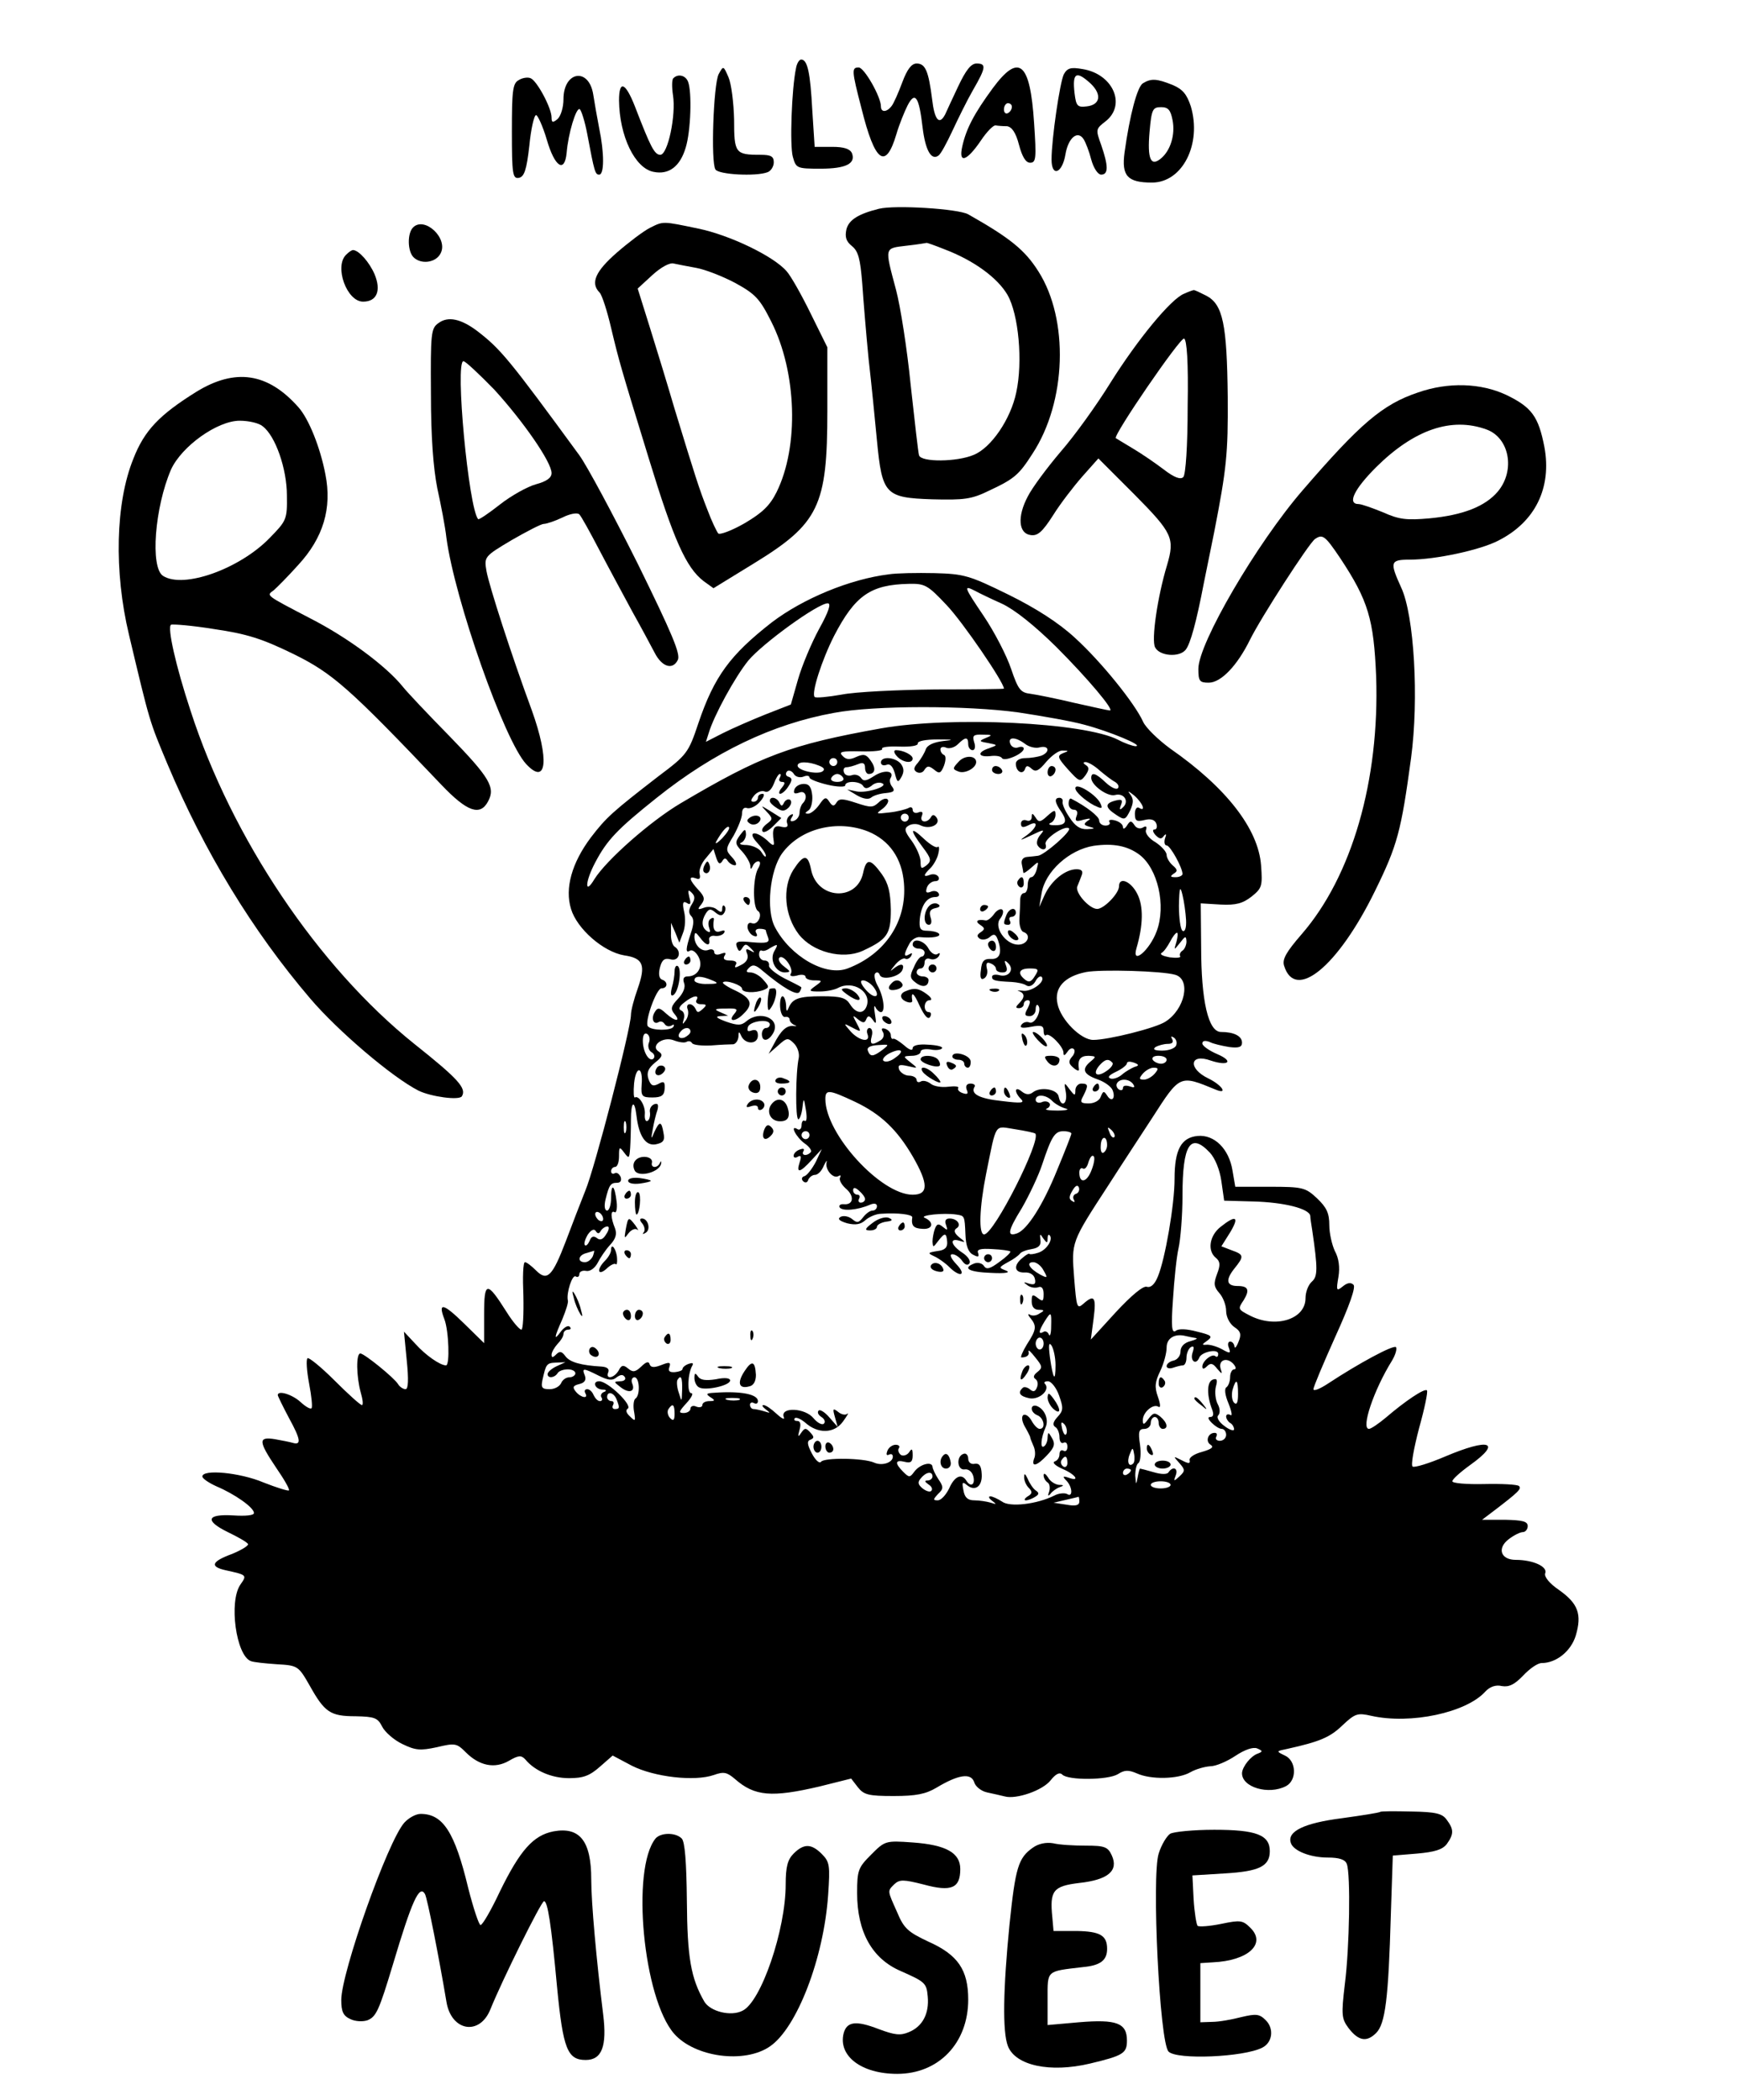 <?xml version="1.0" standalone="no"?>
<!DOCTYPE svg PUBLIC "-//W3C//DTD SVG 20010904//EN"
 "http://www.w3.org/TR/2001/REC-SVG-20010904/DTD/svg10.dtd">
<svg version="1.0" xmlns="http://www.w3.org/2000/svg"
 width="439pt" height="529pt" viewBox="0 0 439 529"
 preserveAspectRatio="xMidYMid meet">

<g transform="translate(0,529) scale(0.1,-0.1)"
fill="#000000" stroke="none">
<path d="M2006 5118 c-11 -52 -16 -195 -8 -223 8 -29 10 -30 70 -30 64 0 89
13 79 39 -5 11 -20 16 -50 16 l-44 0 -6 93 c-5 94 -12 127 -28 127 -5 0 -11
-10 -13 -22z"/>
<path d="M2274 5083 c-10 -27 -22 -54 -27 -60 -12 -16 -27 -17 -27 -1 0 24
-42 98 -56 98 -18 0 -18 -7 7 -103 34 -137 61 -156 88 -65 7 24 20 56 28 72
19 37 29 23 38 -55 7 -58 22 -84 40 -71 6 4 21 32 35 62 14 30 37 77 52 103
33 57 34 67 9 67 -14 0 -27 -17 -46 -57 -15 -32 -30 -64 -33 -71 -15 -29 -27
-14 -33 38 -9 71 -17 90 -39 90 -13 0 -24 -15 -36 -47z"/>
<path d="M1811 5103 c-13 -26 -20 -222 -8 -240 8 -13 102 -18 131 -7 9 3 16
15 16 25 0 15 -7 19 -34 19 -63 0 -66 4 -66 89 -1 42 -7 90 -14 106 -13 30
-13 30 -25 8z"/>
<path d="M2502 5068 c-47 -64 -67 -102 -77 -147 -10 -44 11 -38 47 15 14 21
31 39 37 38 6 -1 19 -2 29 -2 12 -2 22 -16 30 -47 8 -30 17 -45 28 -45 15 0
16 11 10 100 -10 154 -38 177 -104 88z m48 -47 c0 -6 -4 -13 -10 -16 -5 -3
-10 1 -10 9 0 9 5 16 10 16 6 0 10 -4 10 -9z"/>
<path d="M2681 5103 c-10 -20 -31 -163 -31 -215 0 -45 27 -35 35 13 7 42 31
62 46 38 5 -8 14 -31 19 -51 6 -22 17 -38 25 -38 19 0 18 23 0 75 -14 39 -14
40 12 60 52 42 17 119 -59 131 -29 5 -38 3 -47 -13z m68 -24 c28 -27 24 -53
-10 -57 -24 -3 -27 1 -31 33 -6 52 4 58 41 24z"/>
<path d="M1307 5088 c-15 -8 -17 -27 -17 -129 0 -109 2 -120 18 -117 13 3 19
19 26 81 4 42 12 77 17 77 4 0 17 -28 27 -62 20 -69 45 -85 50 -33 4 49 24
115 33 110 4 -3 13 -31 19 -63 18 -96 20 -102 30 -102 13 0 13 55 0 117 -5 26
-12 65 -15 85 -11 69 -75 59 -75 -12 0 -21 -7 -43 -15 -50 -12 -10 -15 -9 -15
4 0 24 -37 93 -53 99 -7 3 -21 1 -30 -5z"/>
<path d="M1697 5093 c-4 -3 -4 -23 -1 -43 8 -50 -13 -150 -32 -150 -15 0 -25
21 -64 122 -24 61 -40 67 -40 15 1 -90 40 -171 87 -180 39 -8 67 14 81 61 13
42 16 140 6 166 -6 16 -25 21 -37 9z"/>
<path d="M2880 5080 c-14 -9 -33 -80 -46 -174 -8 -59 7 -76 69 -76 77 0 126
97 98 192 -10 30 -20 43 -46 54 -40 16 -54 17 -75 4z m75 -93 c7 -36 -5 -76
-29 -96 -26 -22 -35 -2 -29 67 5 57 8 62 29 62 18 0 24 -7 29 -33z"/>
<path d="M2215 4764 c-52 -13 -76 -28 -82 -52 -4 -19 -1 -30 14 -42 16 -13 21
-32 26 -95 3 -44 10 -129 16 -190 7 -60 16 -153 21 -205 13 -136 21 -144 139
-148 81 -2 99 0 144 22 64 30 75 40 109 93 86 131 92 338 15 459 -34 54 -71
84 -177 144 -25 14 -184 24 -225 14z m165 -102 c74 -28 134 -72 159 -115 28
-49 39 -168 22 -246 -14 -67 -63 -139 -107 -157 -42 -18 -133 -19 -138 -1 -2
6 -11 86 -21 177 -9 91 -26 199 -37 240 -29 109 -30 104 27 111 28 3 50 7 50
7 0 1 20 -6 45 -16z"/>
<path d="M1041 4717 c-15 -15 -14 -60 1 -75 19 -19 56 -14 68 9 21 38 -40 95
-69 66z"/>
<path d="M1638 4716 c-16 -8 -53 -36 -83 -62 -54 -47 -68 -77 -44 -101 6 -6
19 -46 29 -89 20 -84 24 -98 95 -329 63 -206 94 -275 138 -309 l25 -18 101 62
c165 101 186 145 186 385 l0 160 -42 85 c-23 47 -50 95 -61 107 -33 38 -144
91 -222 107 -91 19 -88 19 -122 2z m117 -101 c22 -4 66 -21 98 -38 51 -28 62
-40 91 -98 64 -127 70 -314 13 -429 -17 -34 -36 -52 -80 -78 -33 -19 -63 -30
-67 -26 -4 5 -17 32 -27 59 -21 53 -31 85 -83 255 -17 58 -45 150 -62 204
l-31 99 37 34 c22 20 44 32 54 29 9 -2 35 -7 57 -11z"/>
<path d="M872 4648 c-30 -30 2 -118 43 -118 35 0 46 28 29 69 -13 30 -39 60
-54 61 -4 0 -11 -5 -18 -12z"/>
<path d="M2984 4550 c-33 -13 -117 -115 -186 -225 -34 -55 -90 -133 -125 -173
-34 -40 -72 -91 -83 -113 -27 -51 -23 -93 7 -97 18 -3 30 8 57 50 18 29 52 73
74 98 l40 45 91 -91 c96 -97 102 -110 82 -178 -24 -79 -40 -189 -30 -207 11
-22 61 -26 77 -6 12 15 27 70 46 169 8 40 20 98 26 128 31 159 35 197 34 340
-2 183 -12 233 -54 255 -16 8 -30 15 -32 14 -2 0 -13 -4 -24 -9z m9 -284 c0
-100 -5 -172 -11 -178 -7 -7 -23 -1 -49 19 -21 16 -56 40 -78 53 -22 13 -41
25 -43 26 -8 6 162 254 172 251 7 -3 11 -59 9 -171z"/>
<path d="M1105 4476 c-19 -13 -20 -26 -19 -178 0 -110 6 -187 16 -238 9 -41
20 -97 23 -125 21 -156 146 -511 201 -570 52 -56 59 11 14 136 -52 141 -107
312 -114 350 -6 36 -6 37 63 78 38 22 75 41 81 41 7 0 28 7 47 16 20 10 38 13
43 8 5 -5 27 -45 50 -89 23 -44 61 -114 83 -155 23 -41 48 -88 57 -105 18 -35
45 -44 58 -18 8 14 -14 66 -101 243 -62 124 -128 247 -147 273 -177 242 -198
267 -256 312 -42 32 -75 39 -99 21z m141 -168 c72 -79 144 -182 144 -210 0
-12 -13 -21 -39 -28 -22 -6 -63 -29 -91 -51 -28 -22 -53 -39 -55 -37 -24 27
-59 398 -37 398 5 0 40 -33 78 -72z"/>
<path d="M495 4303 c-93 -58 -131 -97 -159 -169 -45 -111 -49 -284 -11 -443
53 -223 51 -216 97 -326 93 -221 214 -420 360 -591 69 -81 206 -198 273 -232
31 -15 102 -25 109 -14 12 20 -8 43 -120 132 -242 194 -460 518 -564 840 -37
112 -59 210 -49 216 4 2 54 -2 109 -11 82 -12 120 -24 198 -62 100 -49 141
-85 375 -331 64 -67 97 -79 117 -41 19 35 4 60 -97 164 -54 55 -107 111 -118
125 -42 52 -139 124 -233 172 -115 60 -111 57 -92 71 8 7 36 35 61 63 64 69
86 144 69 229 -13 68 -42 140 -68 169 -77 87 -159 99 -257 39z m167 -87 c32
-24 61 -107 61 -174 1 -61 -1 -64 -44 -108 -75 -77 -216 -128 -268 -95 -33 21
-21 173 20 268 27 59 117 123 173 123 23 0 49 -6 58 -14z"/>
<path d="M3573 4301 c-89 -30 -145 -78 -290 -246 -116 -134 -263 -386 -263
-450 0 -31 3 -35 26 -35 31 0 72 43 104 108 27 55 149 244 164 254 19 13 25 9
64 -49 70 -106 84 -153 90 -297 9 -262 -61 -504 -188 -650 -39 -45 -49 -63
-44 -79 28 -91 136 -2 229 188 57 116 66 151 91 335 20 149 8 360 -25 430 -29
64 -28 70 22 70 64 0 177 24 223 48 93 47 135 133 116 236 -15 77 -32 100 -96
131 -64 30 -146 33 -223 6z m173 -93 c58 -21 73 -103 29 -156 -32 -38 -88 -60
-173 -68 -57 -5 -76 -3 -116 15 -27 11 -55 21 -62 21 -30 0 -11 38 44 93 96
95 190 127 278 95z"/>
<path d="M2240 3843 c-98 -12 -216 -61 -295 -121 -105 -82 -145 -136 -185
-254 -25 -75 -29 -80 -101 -134 -115 -89 -131 -103 -170 -154 -48 -64 -66
-128 -50 -180 15 -50 81 -108 134 -117 48 -7 55 -24 34 -84 -9 -25 -17 -55
-17 -66 0 -34 -91 -386 -115 -443 -12 -30 -34 -87 -49 -127 -34 -89 -47 -102
-75 -74 -12 12 -24 21 -28 21 -5 0 -6 -38 -4 -85 1 -47 -1 -85 -5 -85 -5 0
-22 20 -37 44 -50 79 -57 79 -57 -5 l0 -73 -50 49 c-53 52 -67 55 -50 11 11
-29 14 -116 4 -116 -15 0 -52 26 -77 54 l-29 31 7 -72 c5 -49 4 -73 -3 -73 -6
0 -15 6 -19 13 -10 16 -85 77 -95 77 -11 0 -10 -58 1 -98 5 -17 7 -32 3 -32
-4 0 -35 28 -69 62 -34 34 -65 59 -68 56 -4 -3 -2 -32 4 -64 6 -31 9 -60 6
-62 -3 -3 -15 4 -28 16 -21 19 -57 30 -57 17 0 -2 13 -29 29 -59 29 -53 31
-68 8 -61 -7 2 -27 6 -44 9 -43 7 -42 -5 3 -72 20 -29 35 -55 32 -57 -2 -2
-31 7 -64 20 -59 25 -154 34 -154 15 0 -5 16 -16 36 -25 45 -19 94 -53 94 -67
0 -6 -21 -8 -52 -6 -67 4 -73 -13 -14 -42 25 -12 48 -25 51 -30 2 -4 -16 -15
-40 -25 -52 -19 -57 -32 -17 -41 54 -12 55 -12 38 -36 -30 -43 -11 -179 26
-193 7 -3 37 -6 66 -8 52 -3 54 -4 82 -53 38 -68 52 -78 116 -78 48 -1 56 -4
67 -26 7 -14 30 -34 51 -44 33 -16 45 -17 87 -8 46 11 50 10 73 -13 34 -34 73
-42 109 -21 24 14 31 14 41 3 24 -29 67 -47 110 -47 36 0 52 6 78 29 l32 28
49 -26 c56 -28 157 -40 206 -23 25 9 33 7 53 -10 50 -44 93 -47 213 -19 l80
20 17 -22 c15 -19 27 -22 90 -22 57 0 81 5 108 21 55 33 87 38 95 14 3 -11 18
-23 33 -26 15 -3 35 -8 44 -10 29 -8 96 15 116 41 12 15 22 21 29 14 15 -15
115 -14 140 1 17 11 27 11 48 2 35 -16 104 -15 135 3 14 8 36 14 50 15 14 0
42 12 63 26 24 16 45 23 55 19 14 -6 15 -8 2 -13 -18 -6 -39 -33 -40 -49 -1
-36 67 -56 111 -33 28 15 26 64 -3 77 -23 11 -22 11 7 17 81 18 107 29 138 59
32 30 38 32 73 24 99 -22 239 8 287 61 11 12 26 18 42 14 18 -3 32 4 54 27 16
17 36 31 46 31 37 0 74 30 86 69 16 54 6 81 -42 115 -25 17 -38 34 -35 42 7
17 -31 34 -74 34 -38 0 -48 29 -18 52 13 10 29 18 36 18 6 0 12 7 12 15 0 12
-13 15 -57 16 l-58 0 29 22 c63 48 71 56 64 63 -4 4 -44 6 -88 5 -44 -1 -80 2
-80 7 0 5 20 23 45 41 81 58 49 69 -64 21 -40 -17 -76 -28 -81 -25 -5 3 3 46
16 96 14 50 23 93 20 96 -6 6 -55 -27 -104 -69 -18 -15 -37 -28 -42 -28 -21 0
12 98 58 172 9 15 13 30 10 34 -7 6 -94 -41 -170 -91 -21 -14 -38 -21 -38 -15
0 6 25 65 55 132 36 79 52 125 46 131 -7 7 -16 5 -27 -4 -16 -13 -17 -11 -11
24 4 24 1 47 -9 65 -7 15 -14 44 -14 65 0 31 -7 45 -31 68 -29 27 -36 29 -119
29 l-87 0 -7 41 c-9 55 -46 91 -88 87 -41 -4 -58 -34 -58 -108 0 -66 -24 -203
-42 -246 -8 -20 -18 -29 -28 -26 -9 3 -38 -21 -78 -64 l-63 -69 7 53 c7 54 2
62 -26 37 -16 -14 -17 -9 -23 65 -7 92 -8 89 87 235 32 50 82 126 110 169 70
109 69 108 159 71 33 -14 17 11 -18 28 -52 25 -47 64 6 45 45 -15 59 -2 17 16
-21 9 -38 21 -38 27 0 7 7 8 18 4 9 -5 32 -10 50 -13 24 -3 32 0 32 11 0 17
-21 27 -53 27 -32 0 -50 78 -50 215 l-1 109 50 -3 c39 -2 56 3 78 20 26 21 28
26 24 79 -7 92 -88 196 -229 294 -30 22 -61 52 -68 67 -21 47 -107 153 -172
212 -41 38 -99 75 -168 109 -98 48 -111 52 -186 54 -44 1 -96 0 -115 -3z m146
-78 c40 -42 144 -194 144 -210 0 -1 -78 -2 -172 -2 -95 -1 -202 -6 -237 -13
-34 -6 -65 -9 -68 -6 -9 9 18 93 49 154 53 102 92 129 188 131 41 1 48 -3 96
-54z m72 36 c9 -5 40 -20 67 -32 32 -15 81 -54 136 -108 81 -81 148 -161 136
-161 -4 0 -44 9 -89 19 -46 11 -96 21 -111 23 -25 3 -31 10 -49 63 -11 33 -42
93 -69 133 -50 74 -52 79 -21 63z m-394 -96 c-19 -35 -43 -92 -53 -127 l-18
-63 -64 -25 c-35 -14 -83 -35 -107 -47 l-43 -22 7 22 c13 44 66 141 100 183
36 43 175 144 200 144 9 0 3 -20 -22 -65z m503 -210 c59 -9 134 -22 166 -31
61 -16 151 -53 129 -54 -7 0 -27 7 -44 16 -85 44 -421 60 -597 29 -230 -41
-303 -69 -506 -189 -76 -45 -187 -143 -217 -191 -25 -42 -24 -7 2 42 30 57 56
84 155 163 144 115 292 186 447 214 101 19 335 19 465 1z m-82 -64 c-19 -8
-18 -9 5 -13 25 -5 25 -5 3 -13 -31 -10 -29 -23 2 -20 14 2 27 0 30 -5 6 -10
55 11 55 24 0 4 -6 6 -14 3 -8 -3 -17 1 -20 9 -7 18 13 18 37 0 10 -8 27 -12
37 -9 24 6 27 -12 4 -21 -9 -3 -27 -6 -40 -6 -14 0 -24 -6 -24 -14 0 -20 17
-29 23 -14 3 10 7 10 17 1 10 -9 18 -5 37 18 14 16 32 29 41 28 16 0 16 -1 0
-7 -14 -6 -13 -11 13 -40 29 -32 31 -33 44 -16 10 14 10 21 2 26 -8 5 -8 8 -1
8 6 0 22 -9 35 -21 13 -11 31 -25 39 -29 8 -5 11 -12 7 -16 -4 -4 -17 2 -30
14 -25 24 -37 28 -37 12 0 -18 41 -48 60 -43 22 6 36 -15 21 -30 -9 -9 -11 -8
-6 5 5 13 2 15 -14 11 -27 -7 -27 -17 2 -36 21 -14 23 -13 35 11 9 20 9 29 0
41 -8 10 -4 8 10 -3 22 -19 31 -43 12 -31 -5 3 -10 -4 -10 -15 0 -18 4 -21 24
-16 16 4 26 1 30 -9 3 -8 1 -15 -5 -15 -5 0 -4 -6 3 -14 10 -10 15 -11 21 -2
6 7 7 4 3 -6 -3 -10 -1 -18 4 -18 9 0 40 -56 40 -72 0 -4 -8 -8 -17 -8 -14 0
-15 2 -5 9 10 6 10 10 -3 21 -8 7 -15 19 -15 26 0 8 -13 22 -28 32 -16 9 -27
23 -24 31 3 9 0 11 -8 6 -7 -4 -16 -2 -21 6 -8 12 -11 12 -19 -1 -5 -8 -10
-10 -10 -4 0 7 -9 14 -20 17 -11 3 -18 1 -14 -4 3 -5 -2 -9 -10 -9 -9 0 -16 6
-16 13 0 10 -32 35 -71 55 -3 1 -6 -4 -6 -13 0 -8 6 -15 13 -15 8 0 11 -6 7
-16 -5 -13 -1 -15 18 -9 17 4 20 3 10 -3 -11 -8 -10 -11 5 -15 15 -4 13 -5 -6
-6 -18 -1 -31 8 -45 30 -11 16 -19 34 -17 40 1 5 -3 9 -8 9 -14 0 -12 -12 5
-36 16 -24 11 -34 -19 -33 -12 0 -15 3 -8 6 6 2 12 12 12 20 0 14 -3 13 -21
-3 -17 -16 -22 -16 -29 -4 -8 12 -10 12 -10 1 0 -7 -6 -11 -13 -8 -8 3 -14 -1
-14 -8 0 -10 5 -11 19 -4 26 14 23 -5 -4 -25 -21 -15 -20 -15 12 0 31 15 34
15 22 1 -8 -9 -11 -21 -7 -27 9 -14 25 -13 20 3 -5 13 49 49 59 40 7 -7 -62
-67 -78 -69 -6 -1 -18 -2 -28 -3 -10 -1 -15 -8 -13 -18 2 -10 4 -20 4 -22 1
-2 10 4 20 13 19 17 19 17 14 -3 -3 -12 -9 -21 -14 -21 -5 0 -9 -9 -9 -20 0
-11 -4 -20 -9 -20 -6 0 -10 -8 -10 -17 0 -10 -1 -31 -2 -48 -1 -16 4 -31 10
-33 21 -7 11 -32 -13 -32 -32 0 -63 45 -45 66 6 8 9 18 5 22 -4 4 -14 -1 -21
-11 -7 -10 -17 -17 -21 -16 -21 4 -28 -2 -14 -11 12 -8 13 -11 1 -19 -9 -6
-10 -10 -2 -16 7 -4 18 -2 25 4 10 9 15 8 20 -5 12 -32 7 -51 -16 -50 -18 1
-24 -5 -26 -28 -3 -19 0 -26 8 -21 7 4 10 15 7 25 -3 13 0 17 9 13 8 -3 14 -9
14 -14 0 -5 7 -9 16 -9 11 0 14 5 9 18 -5 13 -3 14 6 5 16 -16 1 -36 -22 -30
-11 3 -19 1 -19 -4 0 -9 7 -11 50 -13 14 -1 30 -4 37 -9 7 -4 16 0 22 10 5 10
12 15 16 12 11 -12 -26 -39 -48 -35 -12 1 -16 1 -9 -1 15 -6 15 -16 0 -31 -9
-9 -9 -12 0 -12 7 0 12 5 12 10 0 6 5 10 10 10 7 0 7 -6 0 -20 -9 -16 -8 -20
5 -20 8 0 15 7 15 17 0 9 3 14 6 10 11 -11 -8 -49 -22 -43 -7 3 -16 0 -20 -6
-5 -8 3 -9 24 -5 26 5 32 3 32 -10 0 -9 3 -14 6 -11 8 8 44 -29 44 -44 0 -9 3
-8 10 2 5 8 12 11 16 7 4 -3 2 -13 -5 -20 -9 -11 -8 -17 4 -27 9 -8 15 -9 14
-4 -4 24 3 34 24 34 19 -1 20 -2 7 -13 -25 -20 -21 -33 15 -46 18 -6 36 -19
39 -28 8 -21 -3 -31 -14 -13 -8 12 -10 12 -16 -3 -3 -10 -17 -17 -30 -17 -21
0 -23 3 -14 19 13 26 13 31 -5 31 -8 0 -15 -8 -15 -17 0 -15 -2 -14 -15 3 -13
18 -14 18 -9 -8 5 -30 -12 -40 -18 -11 -3 19 -46 26 -65 11 -9 -7 -18 -6 -28
2 -18 15 -20 -1 -2 -19 10 -10 1 -11 -48 -5 -57 6 -80 18 -69 36 3 4 -2 8 -10
8 -10 0 -13 -6 -10 -15 5 -11 2 -13 -10 -9 -9 3 -14 9 -11 13 2 4 -9 5 -26 3
-16 -2 -36 1 -44 8 -8 6 -19 9 -25 5 -5 -3 -10 -1 -10 4 0 6 -9 11 -19 11 -10
0 -21 7 -25 15 -4 12 0 14 22 9 26 -6 26 -6 7 9 -20 16 -20 16 3 17 12 0 22 5
22 10 0 6 11 8 25 6 13 -3 27 -1 29 3 3 4 -13 8 -35 9 -25 2 -39 -2 -39 -9 0
-7 -9 -4 -21 7 -12 10 -24 18 -28 17 -3 -2 -6 2 -6 9 0 6 -6 13 -14 16 -9 3
-11 0 -6 -8 4 -7 2 -16 -6 -21 -22 -14 -28 -11 -22 11 3 11 0 20 -6 20 -5 0
-8 -7 -5 -15 9 -23 -20 -18 -42 6 -19 22 -19 22 4 10 23 -12 23 -12 11 11 -11
20 -11 22 3 10 13 -10 17 -10 21 0 4 10 8 10 17 -2 8 -12 9 -9 5 15 -3 17 -2
24 1 18 3 -7 10 -13 14 -13 12 0 7 40 -9 68 -7 13 -9 27 -5 30 4 4 9 2 11 -4
5 -15 50 -5 57 12 7 17 -5 18 -24 2 -8 -7 -6 -3 4 9 10 13 22 20 27 18 4 -3
11 0 15 6 4 8 3 9 -4 5 -15 -9 -15 -1 -1 25 5 11 18 19 27 18 32 -3 55 1 48 9
-4 4 -18 7 -29 7 -18 0 -21 5 -19 30 4 35 18 55 39 55 8 0 12 4 8 10 -3 5 -12
7 -20 3 -11 -4 -13 -1 -9 11 3 9 13 16 21 16 8 0 11 5 8 11 -4 6 -13 8 -21 5
-18 -7 -18 -1 2 18 8 9 17 25 19 37 3 12 1 19 -2 15 -4 -3 -19 6 -35 21 -35
33 -36 23 -3 -21 22 -29 23 -35 10 -46 -13 -10 -15 -9 -15 9 0 12 -10 35 -22
52 -19 25 -20 32 -8 39 8 5 21 5 29 1 23 -12 52 1 42 18 -6 9 -11 10 -15 2
-10 -16 -29 -13 -23 3 4 10 1 13 -9 9 -7 -3 -14 0 -14 7 0 6 -5 8 -11 4 -6 -3
-28 -9 -48 -11 -34 -4 -35 -4 -16 10 11 9 16 19 12 23 -4 4 -14 1 -23 -8 -14
-13 -20 -13 -56 -1 -34 11 -43 12 -50 1 -6 -10 -10 -10 -18 2 -8 13 -12 12
-25 -7 -9 -13 -22 -23 -28 -23 -9 0 -9 2 0 8 7 4 11 21 10 37 -2 22 -8 30 -21
30 -11 0 -21 -6 -24 -14 -3 -10 0 -12 12 -8 16 7 23 -13 9 -27 -4 -4 -8 -15
-8 -23 0 -9 -6 -18 -14 -21 -9 -3 -11 0 -6 8 6 9 4 11 -4 6 -7 -5 -10 -14 -7
-21 3 -8 -2 -11 -15 -8 -19 5 -24 -5 -19 -37 2 -12 -2 -12 -17 3 -30 26 -51
22 -25 -6 12 -13 22 -27 22 -33 0 -5 -5 -1 -11 9 -5 9 -22 17 -37 18 -15 0
-21 3 -14 6 6 2 12 12 12 21 -1 15 -3 14 -15 -2 -13 -18 -13 -22 5 -41 11 -12
20 -28 21 -36 0 -10 2 -10 6 -1 2 6 9 12 14 12 6 0 6 -8 -1 -19 -13 -25 -13
-98 0 -106 13 -8 0 -37 -15 -31 -8 3 -12 -2 -11 -12 2 -9 9 -18 16 -20 7 -3
10 0 6 7 -4 6 -1 11 8 11 9 0 16 -2 16 -4 0 -2 3 -11 6 -19 4 -12 -4 -14 -40
-11 -38 4 -44 2 -39 -12 5 -12 7 -13 14 -2 7 11 10 10 21 -1 11 -11 11 -13 -1
-6 -11 6 -13 4 -8 -8 4 -11 -1 -21 -15 -28 -15 -8 -18 -8 -14 0 5 7 -1 11 -14
11 -14 0 -19 4 -14 12 5 8 2 9 -9 5 -10 -4 -17 -2 -17 4 0 6 -6 9 -14 6 -17
-7 -36 11 -36 33 1 13 3 12 14 -2 15 -21 27 -23 23 -5 -1 6 6 11 15 9 9 -1 19
2 23 8 3 6 0 7 -9 4 -15 -6 -21 6 -17 29 1 5 -3 6 -8 2 -6 -3 -7 -13 -4 -22 4
-11 3 -14 -5 -9 -14 9 -15 26 -3 45 8 12 12 12 24 2 11 -9 17 -9 22 -1 4 6 4
14 1 17 -3 4 -6 1 -6 -7 0 -9 -3 -10 -14 -1 -7 6 -22 8 -32 4 -16 -6 -17 -4
-7 8 10 13 9 20 -7 37 -23 25 -26 36 -6 29 9 -4 12 0 9 12 -2 9 5 27 16 39
l19 23 7 -22 c5 -15 9 -18 15 -9 5 9 9 9 14 1 4 -6 12 -11 18 -11 6 0 3 9 -7
20 -17 18 -17 21 4 55 11 20 21 45 21 55 0 12 5 17 13 14 7 -2 22 4 32 16 10
11 13 20 7 20 -7 0 -12 -4 -12 -10 0 -5 -5 -10 -11 -10 -8 0 -7 5 1 15 7 9 19
14 27 11 8 -4 17 4 23 19 5 14 12 25 15 25 4 0 3 -4 0 -10 -3 -5 -1 -10 6 -10
8 0 8 -4 -1 -15 -7 -8 -8 -15 -4 -15 5 0 15 9 21 19 10 15 10 21 0 24 -7 2 -8
8 -4 13 4 5 12 2 17 -5 4 -8 15 -11 24 -8 9 4 16 3 16 -2 0 -4 20 -12 45 -18
25 -6 45 -6 45 -2 0 13 38 11 45 -1 5 -8 11 -7 21 0 7 7 19 10 26 7 21 -7 -37
-26 -63 -21 l-24 5 25 -15 c16 -9 29 -11 36 -5 6 5 23 10 37 11 19 2 23 5 16
15 -6 7 -8 17 -5 22 12 19 -15 23 -41 6 -20 -13 -27 -14 -33 -5 -5 7 -15 10
-23 7 -9 -3 -18 0 -20 7 -3 7 0 13 6 13 7 0 20 4 30 8 12 5 17 2 17 -9 0 -9 4
-16 9 -16 17 0 19 15 5 34 -11 16 -18 17 -36 9 -17 -8 -26 -7 -35 3 -10 10 -2
12 46 11 33 -1 57 2 54 6 -3 5 17 7 43 6 29 -1 48 2 47 8 -1 6 20 10 50 10 40
0 43 -1 14 -4 -24 -3 -40 -10 -44 -21 -3 -9 -12 -24 -20 -34 -11 -12 -11 -18
-3 -23 7 -4 16 -2 20 6 7 10 11 10 24 0 13 -11 17 -10 25 10 5 14 5 25 0 27
-5 2 -9 8 -9 14 0 6 7 8 15 4 8 -3 21 1 29 9 19 19 26 19 26 0 0 -8 5 -15 11
-15 6 0 8 9 4 20 -5 17 -2 20 22 19 24 0 25 -1 8 -8z m-375 -61 c0 -5 -4 -10
-10 -10 -5 0 -10 5 -10 10 0 6 5 10 10 10 6 0 10 -4 10 -10z m-46 -9 c13 -5
16 -10 8 -15 -14 -8 -62 3 -62 15 0 11 27 11 54 0z m61 -31 c3 -5 -3 -10 -15
-10 -12 0 -18 5 -15 10 3 6 10 10 15 10 5 0 12 -4 15 -10z m165 -100 c0 -5 -4
-10 -10 -10 -5 0 -10 5 -10 10 0 6 5 10 10 10 6 0 10 -4 10 -10z m-470 -52
c-13 -13 -19 -16 -15 -8 14 25 28 41 32 36 3 -3 -5 -15 -17 -28z m368 17 c53
-22 85 -67 90 -130 8 -96 -47 -179 -142 -215 -55 -21 -144 30 -183 104 -23 43
-13 143 18 186 46 63 139 86 217 55z m683 -58 c47 -35 68 -129 44 -193 -18
-49 -64 -87 -51 -43 17 58 18 106 2 137 -16 32 -46 44 -46 19 0 -18 -38 -57
-55 -57 -20 0 -57 42 -50 57 3 7 8 20 11 28 4 10 0 15 -13 15 -28 0 -63 -28
-80 -64 l-14 -31 6 35 c9 54 69 109 131 119 49 7 85 0 115 -22z m118 -165 c1
-20 -3 -31 -9 -27 -5 3 -9 32 -9 63 1 47 3 52 9 27 4 -16 8 -45 9 -63z m-1246
39 c-8 -13 -8 -22 -1 -29 7 -7 7 -20 -1 -43 -13 -39 -14 -52 -2 -44 6 3 15 -4
21 -15 13 -24 -1 -50 -27 -50 -10 0 -13 -6 -9 -17 4 -10 -2 -25 -15 -39 -18
-19 -20 -26 -9 -39 17 -20 1 -19 -22 2 -16 15 -21 15 -28 3 -10 -16 -3 -33 10
-25 5 3 11 1 15 -5 4 -6 11 -7 17 -4 6 4 8 3 5 -3 -6 -10 -54 -10 -64 1 -10 9
21 96 34 96 16 0 17 17 1 22 -7 3 -9 14 -5 30 5 20 12 25 27 21 21 -6 29 20
10 32 -5 3 -10 18 -9 33 l0 27 11 -25 10 -25 9 24 c6 14 7 38 3 54 -5 22 -3
28 7 22 9 -6 11 -2 6 15 -4 17 -3 20 6 11 9 -9 9 -16 0 -30z m1222 -93 c-7
-23 -7 -23 9 -3 13 17 15 18 16 3 0 -9 -5 -20 -10 -23 -6 -4 -8 -10 -6 -14 3
-4 -9 -5 -26 -3 -16 3 -26 7 -21 11 6 3 15 16 22 29 6 12 14 22 17 22 3 0 2
-10 -1 -22z m-1014 -25 c-12 -22 4 -53 27 -53 15 1 15 2 -2 15 -11 8 -16 18
-12 22 10 10 37 -27 29 -40 -4 -6 2 -8 15 -5 12 4 22 2 22 -3 0 -5 10 -9 22
-9 21 0 21 -1 3 -14 -18 -13 -17 -14 11 -14 16 0 37 4 46 9 38 20 85 -10 72
-46 -8 -21 -27 -19 -42 5 -10 16 -23 20 -70 20 -60 0 -75 -6 -85 -30 -4 -10
-6 -8 -6 8 -1 12 -5 22 -9 22 -4 0 -7 -12 -6 -27 1 -16 7 -27 13 -25 6 1 11
-2 11 -7 0 -5 6 -11 13 -14 6 -2 5 -3 -3 -2 -18 2 -32 -11 -50 -46 l-13 -24
24 21 c22 20 25 20 40 5 9 -9 14 -25 12 -36 -8 -36 -9 -155 -1 -155 3 0 8 12
10 28 3 27 4 27 9 -5 3 -18 2 -30 -3 -27 -4 3 -8 -2 -8 -11 0 -9 -5 -13 -10
-10 -21 13 -4 -20 18 -36 12 -8 19 -19 15 -22 -10 -11 -25 -8 -18 3 3 6 -1 7
-9 4 -9 -3 -16 -10 -16 -16 0 -5 5 -6 11 -2 8 4 9 0 4 -15 -9 -28 1 -26 31 7
l25 27 -15 -32 c-9 -17 -21 -33 -28 -36 -8 -2 -9 -8 -4 -13 5 -5 11 -4 13 4 3
6 10 12 17 12 7 0 17 10 22 23 6 12 9 16 7 8 -4 -18 17 -42 30 -34 5 3 7 2 4
-4 -3 -5 3 -17 14 -27 23 -19 20 -42 -4 -40 -9 1 -14 -3 -11 -8 7 -10 45 -7
77 7 10 4 17 3 17 -4 0 -6 -5 -11 -11 -11 -7 0 -17 -8 -24 -17 -11 -14 -15
-15 -28 -4 -9 7 -22 9 -29 5 -8 -5 -3 -10 17 -16 21 -5 34 -3 46 8 9 8 27 16
40 16 43 3 79 -2 78 -9 -3 -21 3 -28 26 -29 26 -2 30 17 5 28 -14 6 48 13 80
8 21 -3 21 -3 23 -50 1 -28 7 -45 19 -51 13 -7 16 -6 13 4 -4 9 5 12 36 10 23
-1 43 -4 45 -6 2 -2 -10 -14 -27 -26 -24 -18 -33 -20 -39 -11 -4 7 -15 10 -24
7 -32 -12 -15 -22 42 -24 37 -2 50 1 37 6 -19 7 -18 8 5 21 14 7 27 17 30 21
3 5 17 10 30 12 18 3 24 10 22 23 -2 16 -1 17 7 4 9 -12 11 -13 11 -1 0 8 2
12 5 9 10 -10 -7 -37 -28 -44 -12 -4 -22 -5 -23 -3 0 2 -8 -2 -17 -10 -24 -19
-21 -38 5 -37 14 1 24 -6 26 -16 3 -13 -1 -16 -15 -12 -14 5 -15 4 -4 -4 8 -6
20 -8 28 -5 8 3 13 -3 13 -17 0 -19 -2 -20 -15 -10 -13 10 -15 9 -15 -9 0 -13
6 -21 18 -21 14 0 15 -2 2 -9 -8 -6 -19 -7 -25 -3 -5 3 -5 -1 2 -9 16 -20 15
-29 -9 -66 -11 -18 -17 -33 -14 -33 14 0 21 6 18 15 -1 6 6 -1 17 -15 18 -22
19 -26 5 -37 -9 -7 -11 -13 -5 -17 6 -4 8 -13 4 -22 -4 -10 -9 -12 -18 -4 -6
5 -15 7 -18 3 -13 -12 -7 -21 18 -26 25 -4 53 22 38 37 -3 3 0 6 8 6 8 0 21
-16 28 -36 11 -31 11 -38 -4 -54 -11 -12 -13 -20 -6 -25 6 -3 11 -15 11 -26 0
-11 5 -17 10 -14 6 3 10 -1 10 -10 0 -9 -4 -13 -10 -10 -5 3 -10 0 -10 -9 0
-8 -5 -16 -12 -18 -7 -3 2 -11 20 -19 33 -14 45 -33 15 -22 -15 5 -16 3 -5 -8
15 -16 16 -43 1 -33 -6 3 -21 2 -32 -4 -44 -22 -113 -30 -132 -15 -11 7 -24
13 -29 13 -6 0 -4 -5 4 -11 12 -9 12 -10 -3 -5 -10 3 -29 6 -42 6 -16 0 -24 7
-27 25 -4 20 -3 23 8 14 21 -18 40 -4 38 27 -1 21 -6 28 -18 26 -9 -2 -16 4
-16 13 0 9 -6 15 -12 12 -19 -6 -16 -43 4 -39 9 1 18 -6 21 -18 5 -21 -7 -28
-18 -10 -12 19 -30 10 -43 -20 -8 -16 -20 -30 -29 -30 -12 0 -12 2 1 16 14 13
14 18 1 37 -8 12 -15 27 -15 32 -2 14 -32 6 -46 -13 -11 -15 -13 -15 -28 0
-22 22 -20 31 4 25 15 -4 20 0 20 16 0 17 -2 19 -9 8 -5 -7 -14 -10 -20 -7 -6
4 -9 12 -6 17 4 5 0 9 -8 9 -8 0 -18 -7 -21 -16 -3 -8 -2 -12 4 -9 6 3 10 1
10 -5 0 -15 -27 -24 -47 -15 -27 12 -127 13 -134 2 -4 -5 -14 4 -23 21 -12 23
-13 32 -3 35 9 4 9 7 -1 18 -11 12 -14 12 -23 -1 -8 -12 -9 -10 -4 8 4 14 2
22 -6 22 -7 0 -9 3 -6 7 4 3 15 -2 26 -11 32 -29 73 -28 95 2 11 15 16 24 11
20 -4 -4 -15 -2 -23 5 -13 10 -14 8 -8 -13 l7 -25 -21 24 c-11 13 -24 21 -27
17 -4 -4 -1 -11 7 -16 8 -5 11 -13 6 -17 -4 -4 -16 2 -26 14 -21 26 -84 29
-75 3 4 -8 -4 -5 -18 8 -13 12 -27 22 -33 22 -5 0 -2 -5 6 -11 12 -9 12 -10
-3 -5 -10 3 -23 6 -28 6 -5 0 -9 5 -9 11 0 5 5 7 10 4 6 -3 10 -1 10 5 0 17
-42 26 -110 21 -20 -1 -22 -3 -10 -11 13 -8 12 -10 -2 -10 -10 0 -18 -4 -18
-10 0 -5 -7 -7 -15 -4 -8 4 -15 1 -15 -5 0 -6 -8 -11 -17 -11 -14 0 -12 4 7
25 13 14 18 25 12 25 -11 0 -9 50 3 70 3 6 0 7 -9 4 -9 -3 -16 -9 -16 -13 0
-4 -9 -7 -19 -8 -14 -1 -18 3 -14 13 4 12 0 13 -20 5 -18 -7 -27 -7 -30 2 -2
8 -9 6 -21 -6 -15 -14 -21 -15 -33 -5 -12 10 -17 9 -24 -5 -12 -20 -34 -23
-26 -4 3 8 -3 13 -17 14 -52 3 -80 11 -91 26 -9 12 -14 14 -23 5 -9 -9 -12 -9
-12 -1 0 6 7 18 15 27 8 8 15 19 15 25 0 6 5 11 12 11 6 0 8 3 4 7 -4 5 -14
-1 -22 -11 -19 -26 -18 -17 3 30 9 22 16 43 14 48 -4 18 11 66 20 60 5 -3 9 0
9 6 0 6 8 10 17 8 10 -2 22 7 29 20 6 12 20 33 31 45 15 16 18 28 13 42 -11
27 -12 47 -1 41 4 -3 7 9 5 26 -5 43 -14 49 -14 10 0 -18 -5 -32 -10 -32 -6 0
-8 11 -4 28 9 37 13 42 29 42 9 0 12 6 9 15 -4 8 -10 12 -15 9 -5 -3 -9 0 -9
5 0 6 5 11 10 11 6 0 10 12 10 27 0 24 1 25 13 9 12 -16 13 -15 15 11 1 15 2
48 2 72 0 46 9 52 14 10 6 -51 23 -77 49 -72 19 4 23 10 19 29 -5 30 -10 30
-23 2 -8 -20 -9 -19 -4 7 3 17 8 38 12 49 3 13 1 17 -8 14 -8 -3 -13 -12 -11
-21 1 -8 -1 -18 -6 -21 -5 -3 -8 5 -7 17 2 21 -15 48 -25 42 -3 -2 -4 14 -2
36 5 46 23 42 19 -4 -2 -29 1 -32 27 -32 23 0 30 5 31 22 1 18 -2 20 -16 12
-14 -7 -19 -4 -25 13 -5 16 0 27 17 41 18 14 20 20 10 27 -24 14 9 40 37 29
13 -5 27 -7 32 -4 5 3 11 2 14 -3 3 -5 24 -7 48 -6 24 2 49 3 56 3 6 1 12 9
13 19 0 14 2 14 7 2 10 -22 42 -22 42 1 0 12 -5 16 -15 13 -11 -4 -13 -2 -10
9 6 15 55 21 55 6 0 -5 -4 -9 -10 -9 -5 0 -10 -7 -10 -15 0 -21 17 -19 29 3
19 36 -34 58 -68 29 -13 -11 -22 -11 -51 -1 -24 9 -29 13 -15 14 l20 1 -20 9
c-17 7 -14 9 14 9 29 1 32 -1 21 -14 -17 -20 4 -20 24 1 25 24 19 39 -20 58
-20 9 -35 19 -32 21 7 7 48 -7 48 -16 0 -10 31 -12 55 -3 14 6 14 8 -1 25 -9
11 -24 19 -33 19 -11 0 -12 3 -3 12 9 9 17 7 34 -8 50 -42 87 -64 93 -53 4 6
5 11 4 12 -2 2 -22 12 -44 23 -22 12 -39 26 -37 32 1 7 -4 12 -11 12 -8 0 -14
7 -14 15 0 8 3 12 7 10 3 -2 12 0 20 6 21 12 22 11 11 -8z m657 -62 c-9 -15
-15 -17 -25 -9 -20 16 -15 28 12 28 22 0 24 -2 13 -19z m354 3 c40 -12 24 -87
-25 -118 -24 -16 -144 -46 -182 -46 -31 0 -82 51 -90 91 -9 40 17 69 72 80 37
7 191 3 225 -7z m-1167 -14 c17 -7 15 -9 -12 -9 -18 -1 -33 4 -33 9 0 12 17
12 45 0z m405 -15 c21 -26 6 -35 -17 -10 -14 16 -17 25 -8 25 7 0 18 -7 25
-15z m-445 -35 c-3 -5 2 -10 11 -10 15 0 16 -2 5 -12 -11 -10 -14 -10 -18 0
-3 6 -9 12 -15 12 -6 0 -8 -6 -5 -13 3 -8 1 -20 -5 -28 -8 -11 -9 -11 -5 3 3
9 1 19 -6 22 -8 3 -6 10 7 20 22 18 40 21 31 6z m-15 -79 c0 -5 -7 -11 -15
-15 -15 -5 -20 5 -8 17 9 10 23 9 23 -2z m-105 -29 c-3 -8 0 -19 7 -23 7 -4 9
-11 5 -16 -11 -10 -27 17 -27 45 0 14 4 21 11 17 6 -4 8 -14 4 -23z m1329 -6
c-3 -7 -18 -13 -35 -13 -19 0 -25 3 -17 9 7 4 21 8 31 8 11 0 15 4 11 12 -4 7
-3 8 4 4 6 -4 9 -12 6 -20z m-740 -11 c-24 -18 -31 -18 -37 -2 -3 8 6 13 26
14 28 2 29 2 11 -12z m32 -20 c-10 -8 -23 -12 -29 -8 -5 3 1 12 14 19 30 15
41 7 15 -11z m684 -5 c0 -5 -6 -10 -14 -10 -8 0 -18 5 -21 10 -3 6 3 10 14 10
12 0 21 -4 21 -10z m-137 -7 c4 -3 -2 -13 -14 -21 -24 -17 -37 -9 -19 13 14
16 23 19 33 8z m56 -11 c-7 -3 -22 -11 -31 -19 -9 -8 -23 -13 -30 -10 -8 3 -2
9 15 17 15 7 27 17 27 21 0 5 8 5 17 2 14 -5 14 -8 2 -11z m51 -17 c-7 -8 -19
-15 -27 -15 -13 0 -13 3 -3 15 7 8 19 15 27 15 13 0 13 -3 3 -15z m-54 -27 c5
-8 2 -9 -9 -5 -10 3 -17 2 -17 -4 0 -6 -5 -7 -10 -4 -6 4 -8 11 -5 16 8 13 32
11 41 -3z m-701 -44 c65 -31 106 -70 146 -139 39 -68 39 -95 -1 -95 -80 0
-220 153 -220 241 0 25 9 24 75 -7z m497 2 c8 -8 23 -16 34 -19 10 -2 1 -5
-21 -5 -22 0 -34 2 -27 5 6 2 10 9 7 13 -3 5 -12 7 -20 3 -8 -3 -15 0 -15 6 0
15 26 14 42 -3z m-1075 -78 c-3 -7 -5 -2 -5 12 0 14 2 19 5 13 2 -7 2 -19 0
-25z m1032 -4 c16 -16 -104 -254 -129 -254 -14 0 -12 67 5 152 27 133 20 121
73 113 26 -4 49 -9 51 -11z m199 -9 c-3 -3 -9 2 -12 12 -6 14 -5 15 5 6 7 -7
10 -15 7 -18z m-768 5 c0 -5 -4 -10 -10 -10 -5 0 -10 5 -10 10 0 6 5 10 10 10
6 0 10 -4 10 -10z m660 4 c0 -3 -16 -44 -36 -92 -36 -89 -75 -149 -100 -159
-27 -10 -25 5 11 63 19 33 42 82 51 109 24 72 32 85 54 85 11 0 20 -3 20 -6z
m90 -29 c0 -8 -4 -16 -9 -19 -5 -3 -8 5 -7 18 1 25 16 26 16 1z m259 -19 c13
-14 25 -43 29 -72 l7 -49 73 -2 c78 -2 141 -18 144 -36 0 -7 3 -23 5 -37 14
-96 14 -116 -1 -129 -9 -8 -16 -26 -16 -42 0 -53 -76 -77 -141 -43 -29 15 -30
16 -15 38 16 26 12 36 -15 36 -28 0 -31 15 -9 43 26 32 25 36 -6 47 l-26 10
22 35 c24 40 15 45 -24 14 -28 -22 -34 -60 -12 -78 11 -9 12 -18 3 -41 -9 -24
-8 -32 6 -48 9 -10 17 -30 17 -45 0 -15 9 -32 20 -40 17 -11 19 -19 11 -38 -5
-13 -10 -18 -10 -11 -1 6 -5 12 -11 12 -5 0 -7 -7 -3 -16 5 -14 3 -15 -18 -3
-13 7 -31 12 -39 11 -12 -1 -11 1 2 10 15 11 12 14 -25 23 -26 7 -47 8 -54 2
-10 -7 -12 10 -7 79 3 49 9 107 14 129 5 22 10 82 10 133 0 129 20 160 69 108z
m-299 -46 c-12 -30 -30 -32 -30 -4 0 8 4 13 9 10 5 -3 11 4 14 16 4 12 9 19
13 15 4 -3 1 -20 -6 -37z m-39 -58 c-6 -2 -8 -9 -5 -14 4 -7 2 -8 -4 -4 -9 5
-8 12 1 27 7 12 13 15 16 7 2 -7 -1 -14 -8 -16z m-531 -13 c0 -5 -5 -9 -11 -9
-5 0 -7 5 -4 10 3 6 1 10 -4 10 -6 0 -11 5 -11 11 0 8 5 8 15 -1 8 -7 15 -16
15 -21z m-660 -50 c0 -6 -4 -7 -10 -4 -5 3 -10 11 -10 16 0 6 5 7 10 4 6 -3
10 -11 10 -16z m-6 -30 c4 6 11 11 17 11 5 0 4 -9 -3 -19 -8 -14 -16 -17 -24
-10 -8 6 -14 4 -18 -7 -4 -9 -9 -14 -12 -11 -3 3 0 14 7 26 8 12 16 16 20 10
5 -8 9 -8 13 0z m-20 -64 c-4 -8 -12 -15 -20 -15 -20 0 -17 18 4 23 9 3 18 5
19 6 1 0 0 -6 -3 -14z m1136 -36 c11 -19 10 -20 -9 -10 -27 15 -36 31 -17 31
8 0 20 -9 26 -21z m19 -141 c0 -18 -3 -27 -6 -20 -2 6 -9 10 -14 6 -13 -7 -11
3 3 26 17 27 18 26 17 -12z m364 -29 c7 -1 1 -4 -13 -8 -16 -4 -25 -14 -25
-26 0 -11 -8 -21 -18 -23 -9 -2 -17 -8 -17 -14 0 -5 7 -7 16 -4 9 3 20 6 25 6
5 0 9 9 9 19 0 11 5 23 11 27 8 4 9 0 4 -15 -6 -20 9 -31 17 -12 5 15 48 24
48 10 0 -7 -3 -9 -7 -6 -8 8 -33 -12 -33 -26 0 -7 4 -7 12 1 9 9 15 7 25 -6
13 -15 14 -15 9 0 -6 21 15 30 32 12 7 -8 8 -14 2 -14 -5 0 -10 -9 -10 -19 0
-11 -4 -22 -9 -26 -6 -3 -4 -20 5 -41 8 -20 10 -33 5 -29 -6 3 -11 2 -11 -4 0
-5 5 -13 10 -16 6 -3 10 -11 10 -16 0 -5 -11 -2 -24 8 -14 10 -21 22 -16 27 5
5 5 17 -1 28 -6 11 -8 31 -5 44 5 18 3 22 -8 18 -15 -6 -15 -40 -1 -76 4 -11
3 -18 -5 -18 -7 0 -6 -5 4 -15 8 -8 19 -15 25 -15 6 0 11 -7 11 -15 0 -8 -7
-15 -16 -15 -8 0 -12 5 -9 10 3 6 2 10 -4 10 -17 0 -24 -22 -10 -30 9 -6 2
-11 -22 -18 -19 -5 -33 -14 -31 -21 2 -9 -3 -9 -20 0 -22 11 -22 11 -6 -7 15
-17 15 -20 0 -34 -14 -13 -15 -12 -9 3 7 18 -7 24 -18 8 -3 -6 -18 -6 -38 0
-17 5 -33 9 -34 9 -1 0 -4 -10 -6 -22 -4 -20 -4 -20 -6 4 0 15 3 29 8 32 5 3
7 24 4 46 -5 33 -3 40 11 40 9 0 16 7 16 15 0 8 5 15 10 15 6 0 10 -7 10 -15
0 -8 5 -15 10 -15 15 0 12 16 -6 31 -14 11 -18 10 -30 -6 -11 -15 -14 -16 -14
-3 0 20 26 42 39 34 6 -4 6 5 -1 25 -9 25 -7 38 6 65 9 19 16 45 16 59 0 24
21 36 48 29 8 -2 19 -4 25 -5z m-383 -14 c0 -8 -4 -15 -10 -15 -5 0 -10 7 -10
15 0 8 5 15 10 15 6 0 10 -7 10 -15z m30 -54 c0 -45 -6 -37 -14 19 -4 31 -3
40 4 30 5 -8 10 -30 10 -49z m-1257 -3 c-13 -6 -23 -15 -23 -20 0 -11 17 -10
25 2 3 6 15 10 26 10 10 0 19 -4 19 -10 0 -5 -7 -10 -15 -10 -9 0 -18 -7 -21
-15 -4 -8 -16 -15 -29 -15 -19 0 -22 4 -18 23 9 40 10 43 34 44 l24 1 -22 -10z
m106 -24 c24 -12 35 -13 45 -4 10 7 16 8 21 0 3 -5 -2 -10 -12 -10 -17 -1 -17
-1 1 -15 22 -17 38 -11 29 10 -3 8 0 15 6 15 13 0 15 -46 2 -54 -4 -3 -6 -18
-3 -33 4 -24 3 -25 -10 -12 -10 9 -12 16 -6 20 13 8 -50 69 -72 69 -18 0 -11
-20 8 -21 10 0 12 -3 4 -6 -6 -2 -10 -9 -6 -14 3 -5 1 -9 -4 -9 -6 0 -12 7
-16 15 -3 8 -10 15 -16 15 -6 0 -8 -4 -5 -10 9 -15 -11 -12 -24 4 -9 11 -7 15
9 19 13 3 18 10 14 21 -8 20 -5 20 35 0z m210 -36 c-1 -31 -1 -31 -8 -8 -5 14
-6 28 -4 33 9 15 13 6 12 -25z m1401 -10 c0 -21 -3 -29 -10 -22 -5 5 -7 19 -4
32 9 31 14 27 14 -10z m-1566 -14 c8 -21 8 -24 -5 -24 -5 0 -7 5 -4 10 3 6 1
10 -4 10 -6 0 -11 5 -11 10 0 16 17 12 24 -6z m309 -1 c-7 -2 -21 -2 -30 0
-10 3 -4 5 12 5 17 0 24 -2 18 -5z m-163 -35 c0 -16 -3 -19 -11 -11 -6 6 -8
16 -5 22 11 17 16 13 16 -11z m988 -49 c-3 -8 -7 -3 -11 10 -4 17 -3 21 5 13
5 -5 8 -16 6 -23z m168 -76 c-11 -11 -17 4 -9 23 7 18 8 18 11 1 2 -10 1 -21
-2 -24z m-166 1 c0 -8 -5 -12 -10 -9 -6 4 -8 11 -5 16 9 14 15 11 15 -7z m160
-18 c0 -3 -4 -8 -10 -11 -5 -3 -10 -1 -10 4 0 6 5 11 10 11 6 0 10 -2 10 -4z
m-500 -16 c0 -5 -6 -10 -12 -10 -9 0 -8 -3 2 -10 8 -5 11 -12 7 -16 -3 -4 -13
-1 -22 6 -12 10 -13 16 -4 26 13 16 29 18 29 4z m600 -21 c0 -5 -11 -9 -25 -9
-14 0 -25 4 -25 9 0 5 11 9 25 9 14 0 25 -4 25 -9z m-230 -42 c0 -10 -10 -12
-32 -8 l-33 5 30 7 c17 4 31 7 33 8 1 0 2 -5 2 -12z"/>
<path d="M2260 3385 c14 -16 40 -20 40 -6 0 9 -24 21 -42 21 -6 0 -6 -6 2 -15z"/>
<path d="M2416 3371 c-16 -17 -16 -19 0 -25 16 -6 44 9 44 24 0 17 -29 18 -44
1z"/>
<path d="M2220 3369 c0 -6 6 -9 14 -6 9 4 16 -4 21 -21 6 -24 8 -25 17 -9 7
13 6 22 -2 33 -15 17 -50 19 -50 3z"/>
<path d="M2500 3350 c0 -5 7 -10 16 -10 8 0 12 5 9 10 -3 6 -10 10 -16 10 -5
0 -9 -4 -9 -10z"/>
<path d="M2640 3344 c0 -8 5 -12 10 -9 6 3 10 10 10 16 0 5 -4 9 -10 9 -5 0
-10 -7 -10 -16z"/>
<path d="M2710 3304 c0 -9 23 -30 47 -43 19 -9 22 -9 17 3 -8 22 -64 57 -64
40z"/>
<path d="M1940 3272 c0 -4 8 -12 18 -18 13 -9 20 -8 30 2 6 7 8 15 3 19 -5 3
-12 -1 -15 -7 -5 -10 -7 -10 -12 0 -6 13 -24 17 -24 4z"/>
<path d="M1932 3245 c16 -17 16 -19 0 -31 -9 -7 -14 -15 -10 -19 3 -4 15 2 26
13 l21 21 -27 17 c-26 16 -26 16 -10 -1z"/>
<path d="M1891 3231 c-10 -7 -10 -10 -1 -16 6 -4 16 -3 22 3 13 13 -4 23 -21
13z"/>
<path d="M1776 3111 c-4 -7 -5 -15 -2 -18 9 -9 19 4 14 18 -4 11 -6 11 -12 0z"/>
<path d="M2565 3071 c-3 -5 -1 -12 5 -16 5 -3 10 1 10 9 0 18 -6 21 -15 7z"/>
<path d="M1875 3020 c3 -5 8 -10 11 -10 2 0 4 5 4 10 0 6 -5 10 -11 10 -5 0
-7 -4 -4 -10z"/>
<path d="M2342 3008 c-15 -15 -16 -48 -1 -48 6 0 8 8 4 19 -4 14 -1 20 12 23
11 2 14 6 7 10 -6 4 -16 2 -22 -4z"/>
<path d="M2470 2999 c0 -5 5 -7 10 -4 6 3 10 8 10 11 0 2 -4 4 -10 4 -5 0 -10
-5 -10 -11z"/>
<path d="M2536 2984 c-8 -21 -8 -24 5 -24 5 0 7 5 4 10 -3 6 -1 10 4 10 6 0
11 5 11 10 0 16 -17 12 -24 -6z"/>
<path d="M2540 2942 c0 -12 19 -26 26 -19 2 2 -2 10 -11 17 -9 8 -15 8 -15 2z"/>
<path d="M2300 2910 c0 -5 7 -10 15 -10 8 0 15 -4 15 -10 0 -5 -3 -10 -7 -10
-5 0 -14 -12 -20 -27 -11 -22 -10 -28 5 -39 17 -13 32 -10 32 7 0 5 -7 9 -15
9 -8 0 -15 5 -15 10 0 6 5 10 10 10 6 0 10 7 10 15 0 8 6 12 14 9 8 -3 17 0
22 7 4 7 3 10 -4 5 -6 -3 -16 3 -22 14 -11 21 -40 28 -40 10z"/>
<path d="M2490 2911 c0 -6 5 -13 10 -16 6 -3 10 1 10 9 0 9 -4 16 -10 16 -5 0
-10 -4 -10 -9z"/>
<path d="M2340 2850 c0 -5 5 -10 10 -10 6 0 10 5 10 10 0 6 -4 10 -10 10 -5 0
-10 -4 -10 -10z"/>
<path d="M2247 2813 c-13 -13 -7 -21 13 -16 11 3 17 9 14 14 -6 11 -18 12 -27
2z"/>
<path d="M2283 2793 c-17 -6 -16 -20 2 -27 8 -3 14 -2 14 2 -4 27 4 21 19 -13
12 -25 21 -35 26 -27 4 7 2 12 -3 12 -15 0 -14 30 2 30 7 0 4 7 -7 15 -20 15
-32 17 -53 8z"/>
<path d="M2498 2793 c7 -3 16 -2 19 1 4 3 -2 6 -13 5 -11 0 -14 -3 -6 -6z"/>
<path d="M2225 2720 c3 -5 11 -10 16 -10 6 0 7 5 4 10 -3 6 -11 10 -16 10 -6
0 -7 -4 -4 -10z"/>
<path d="M2577 2669 c4 -13 8 -18 11 -10 2 7 -1 18 -6 23 -8 8 -9 4 -5 -13z"/>
<path d="M2615 2670 c10 -11 20 -18 23 -16 5 6 -23 36 -34 36 -4 0 1 -9 11
-20z"/>
<path d="M2400 2628 c0 -4 7 -8 15 -8 8 0 15 -4 15 -10 0 -5 4 -10 9 -10 5 0
8 8 7 17 -3 16 -46 27 -46 11z"/>
<path d="M2320 2621 c0 -9 41 -23 48 -16 2 2 1 8 -3 14 -8 13 -45 15 -45 2z"/>
<path d="M2640 2615 c12 -15 30 -12 30 6 0 5 -10 9 -21 9 -18 0 -19 -2 -9 -15z"/>
<path d="M2387 2605 c3 -8 9 -12 14 -9 12 7 11 11 -5 17 -10 4 -13 1 -9 -8z"/>
<path d="M2325 2590 c7 -11 45 -33 45 -26 0 2 -7 12 -16 20 -17 18 -39 22 -29
6z"/>
<path d="M2755 2550 c-3 -5 -1 -10 4 -10 6 0 11 5 11 10 0 6 -2 10 -4 10 -3 0
-8 -4 -11 -10z"/>
<path d="M2495 2540 c-3 -5 -1 -10 4 -10 6 0 11 5 11 10 0 6 -2 10 -4 10 -3 0
-8 -4 -11 -10z"/>
<path d="M2530 2541 c0 -6 4 -13 10 -16 6 -3 7 1 4 9 -7 18 -14 21 -14 7z"/>
<path d="M1999 3098 c-28 -45 -22 -115 14 -162 35 -45 110 -64 160 -42 63 29
72 42 72 104 -1 44 -6 66 -23 90 -29 40 -39 40 -47 2 -16 -72 -116 -66 -131 9
-8 40 -19 39 -45 -1z"/>
<path d="M1725 2870 c-3 -5 -1 -10 4 -10 6 0 11 5 11 10 0 6 -2 10 -4 10 -3 0
-8 -4 -11 -10z"/>
<path d="M1700 2843 c0 -10 -3 -29 -7 -42 -4 -16 -2 -22 4 -18 14 9 22 66 11
73 -4 3 -8 -3 -8 -13z"/>
<path d="M1939 2798 c-6 -23 -6 -59 0 -52 15 16 23 54 12 54 -6 0 -11 -1 -12
-2z"/>
<path d="M2134 2785 c26 -19 42 -19 26 0 -7 8 -20 15 -29 15 -13 -1 -13 -3 3
-15z"/>
<path d="M1906 2765 c-9 -26 -7 -32 5 -12 6 10 9 21 6 23 -2 3 -7 -2 -11 -11z"/>
<path d="M1655 2599 c-10 -15 3 -25 16 -12 7 7 7 13 1 17 -6 3 -14 1 -17 -5z"/>
<path d="M1955 2570 c-4 -6 3 -10 14 -10 25 0 27 6 6 13 -8 4 -17 2 -20 -3z"/>
<path d="M1887 2556 c-3 -8 2 -16 12 -19 11 -3 17 2 17 14 0 22 -21 25 -29 5z"/>
<path d="M1960 2540 c0 -5 5 -10 10 -10 6 0 10 5 10 10 0 6 -4 10 -10 10 -5 0
-10 -4 -10 -10z"/>
<path d="M1884 2508 c-5 -8 -2 -9 9 -5 10 3 17 2 17 -4 0 -6 5 -7 10 -4 6 4 8
11 5 16 -8 13 -32 11 -41 -3z"/>
<path d="M1941 2503 c-9 -19 4 -39 26 -38 19 0 25 12 18 34 -8 26 -31 27 -44
4z"/>
<path d="M1926 2444 c-8 -22 1 -31 16 -16 9 9 9 15 1 23 -7 7 -12 5 -17 -7z"/>
<path d="M1601 2366 c-6 -7 -6 -17 -1 -26 11 -17 62 -3 66 18 1 7 0 8 -3 2 -6
-14 -24 -13 -20 1 3 16 -30 20 -42 5z"/>
<path d="M1583 2315 c0 -6 12 -9 29 -7 15 2 28 5 28 7 0 2 -13 5 -28 7 -17 2
-29 -1 -29 -7z"/>
<path d="M1575 2280 c-3 -5 -1 -10 4 -10 6 0 11 5 11 10 0 6 -2 10 -4 10 -3 0
-8 -4 -11 -10z"/>
<path d="M1600 2261 c0 -17 2 -31 4 -31 8 0 13 51 5 56 -5 3 -9 -9 -9 -25z"/>
<path d="M2199 2209 c-20 -15 -21 -19 -6 -19 9 0 17 4 17 9 0 5 10 11 23 13
17 2 18 5 6 10 -8 3 -26 -2 -40 -13z"/>
<path d="M1577 2193 c-4 -24 -4 -25 7 -10 7 9 17 13 22 9 4 -4 2 1 -5 11 -17
22 -18 22 -24 -10z"/>
<path d="M1619 2207 c6 -8 7 -18 3 -22 -4 -5 -2 -5 5 -1 14 8 6 36 -9 36 -7 0
-6 -5 1 -13z"/>
<path d="M2384 2204 c5 -14 4 -15 -8 -5 -11 9 -15 8 -20 -5 -3 -8 -6 -23 -6
-32 1 -16 2 -15 14 1 17 22 21 22 23 -2 1 -14 -6 -21 -25 -23 -24 -4 -25 -5
-8 -13 11 -5 28 -17 38 -27 28 -28 45 -21 18 7 -14 15 -18 25 -10 25 7 0 18
-7 25 -17 7 -10 14 -12 18 -6 4 6 -4 18 -18 27 -29 19 -33 38 -7 30 16 -5 16
-4 -1 9 -12 10 -14 17 -7 22 14 8 3 25 -17 25 -10 0 -13 -6 -9 -16z"/>
<path d="M2265 2200 c-3 -5 -1 -10 4 -10 6 0 11 5 11 10 0 6 -2 10 -4 10 -3 0
-8 -4 -11 -10z"/>
<path d="M1540 2141 c0 -7 -7 -19 -15 -27 -22 -22 -19 -40 3 -21 10 10 21 15
24 12 2 -3 4 4 3 15 -1 22 -15 41 -15 21z"/>
<path d="M1575 2130 c3 -5 8 -10 11 -10 2 0 4 5 4 10 0 6 -5 10 -11 10 -5 0
-7 -4 -4 -10z"/>
<path d="M2480 2120 c0 -5 5 -10 10 -10 6 0 10 5 10 10 0 6 -4 10 -10 10 -5 0
-10 -4 -10 -10z"/>
<path d="M2346 2102 c-3 -6 3 -12 15 -15 12 -3 19 -1 16 6 -5 15 -24 20 -31 9z"/>
<path d="M1446 2020 c3 -14 11 -32 16 -40 6 -10 7 -7 2 10 -3 14 -11 32 -16
40 -6 10 -7 7 -2 -10z"/>
<path d="M2571 2014 c0 -11 3 -14 6 -6 3 7 2 16 -1 19 -3 4 -6 -2 -5 -13z"/>
<path d="M1570 1981 c0 -6 5 -13 10 -16 6 -3 10 1 10 9 0 9 -4 16 -10 16 -5 0
-10 -4 -10 -9z"/>
<path d="M1600 1974 c0 -8 5 -12 10 -9 6 3 10 10 10 16 0 5 -4 9 -10 9 -5 0
-10 -7 -10 -16z"/>
<path d="M1891 1924 c0 -11 3 -14 6 -6 3 7 2 16 -1 19 -3 4 -6 -2 -5 -13z"/>
<path d="M1675 1921 c-3 -5 -1 -12 5 -16 5 -3 10 1 10 9 0 18 -6 21 -15 7z"/>
<path d="M1486 1892 c-3 -6 -1 -14 5 -17 15 -10 25 3 12 16 -7 7 -13 7 -17 1z"/>
<path d="M1876 1835 c-19 -29 -14 -45 12 -38 11 2 17 13 17 29 -2 35 -10 38
-29 9z"/>
<path d="M1813 1843 c9 -2 23 -2 30 0 6 3 -1 5 -18 5 -16 0 -22 -2 -12 -5z"/>
<path d="M2576 1834 c-9 -24 -2 -26 12 -4 7 11 8 20 3 20 -5 0 -12 -7 -15 -16z"/>
<path d="M1750 1818 c0 -9 5 -20 11 -23 15 -10 79 4 79 17 0 6 -13 8 -36 3
-26 -4 -39 -2 -45 7 -7 10 -9 9 -9 -4z"/>
<path d="M2640 1769 c0 -9 7 -22 15 -29 19 -16 19 0 0 26 -12 16 -14 16 -15 3z"/>
<path d="M2600 1741 c0 -7 7 -14 15 -17 16 -7 21 -34 5 -34 -5 0 -14 9 -20 20
-6 11 -15 18 -21 15 -5 -4 -4 -15 3 -28 7 -12 13 -24 14 -27 0 -3 4 -13 8 -22
5 -10 6 -25 2 -33 -8 -23 8 -18 33 9 18 19 21 28 12 43 -9 16 -10 16 -11 1 0
-9 -4 -19 -9 -22 -10 -7 -8 21 4 48 9 20 -3 47 -23 54 -7 2 -12 -1 -12 -7z"/>
<path d="M2050 1645 c0 -8 5 -15 10 -15 6 0 10 7 10 15 0 8 -4 15 -10 15 -5 0
-10 -7 -10 -15z"/>
<path d="M2080 1646 c0 -9 5 -16 10 -16 6 0 10 4 10 9 0 6 -4 13 -10 16 -5 3
-10 -1 -10 -9z"/>
<path d="M2377 1623 c-12 -12 -7 -33 7 -33 8 0 13 7 12 15 -3 19 -11 27 -19
18z"/>
<path d="M2581 1570 c-1 -9 5 -22 11 -28 10 -10 10 -15 -2 -22 -8 -5 -10 -10
-5 -10 6 0 16 4 24 9 10 6 10 10 1 16 -6 4 -15 17 -20 29 -6 13 -9 15 -9 6z"/>
<path d="M2630 1573 c0 -6 4 -14 10 -18 5 -3 7 -13 4 -23 -4 -10 -3 -13 3 -6
4 6 15 14 23 17 12 4 12 6 -2 6 -9 1 -22 9 -27 19 -6 9 -11 12 -11 5z"/>
<path d="M2920 1804 c0 -8 5 -12 10 -9 6 4 8 11 5 16 -9 14 -15 11 -15 -7z"/>
<path d="M3010 1766 c0 -2 8 -10 18 -17 15 -13 16 -12 3 4 -13 16 -21 21 -21
13z"/>
<path d="M2890 1641 c0 -6 4 -13 10 -16 6 -3 7 1 4 9 -7 18 -14 21 -14 7z"/>
<path d="M2910 1600 c0 -5 9 -10 20 -10 11 0 20 5 20 10 0 6 -9 10 -20 10 -11
0 -20 -4 -20 -10z"/>
<path d="M3478 725 c-2 -2 -46 -9 -97 -16 -94 -12 -138 -33 -128 -62 6 -20 49
-37 93 -37 29 0 44 -5 48 -16 10 -25 7 -212 -5 -304 -9 -76 -8 -86 9 -109 25
-33 46 -37 70 -13 23 23 31 86 37 297 l5 150 61 5 c45 4 64 10 75 24 18 25 18
37 0 61 -11 16 -28 20 -89 21 -42 1 -77 1 -79 -1z"/>
<path d="M1019 698 c-42 -47 -159 -378 -159 -447 0 -29 5 -40 23 -48 12 -6 31
-7 43 -3 22 9 29 24 64 140 48 161 67 203 81 178 6 -11 35 -158 54 -271 12
-75 84 -87 111 -19 29 72 128 272 135 272 9 0 18 -55 33 -218 15 -154 26 -182
72 -182 41 0 54 35 44 115 -17 137 -30 281 -30 340 0 97 -29 133 -95 121 -51
-10 -84 -47 -135 -151 -22 -47 -44 -85 -49 -85 -4 0 -18 42 -31 93 -34 142
-64 187 -120 187 -12 0 -30 -10 -41 -22z"/>
<path d="M2949 670 c-8 -5 -22 -27 -29 -50 -18 -55 2 -477 25 -499 21 -21 189
-14 236 10 26 13 30 48 9 69 -16 16 -24 17 -62 8 -23 -6 -56 -12 -73 -12 l-30
-1 0 75 0 74 31 2 c90 4 136 47 95 87 -19 19 -25 20 -73 10 -29 -6 -56 -8 -60
-5 -3 4 -8 34 -10 67 l-3 60 81 5 c87 5 114 18 114 56 0 41 -34 54 -140 54
-52 0 -102 -5 -111 -10z"/>
<path d="M1652 658 c-62 -77 -31 -403 47 -492 52 -59 177 -76 241 -32 68 46
136 222 147 382 5 74 4 83 -16 103 -26 26 -45 27 -71 1 -15 -15 -20 -33 -20
-78 0 -114 -62 -296 -109 -318 -29 -15 -81 -2 -96 23 -34 59 -43 111 -44 254
-1 98 -5 149 -13 157 -16 16 -53 15 -66 0z"/>
<path d="M2195 617 c-32 -32 -35 -39 -35 -96 0 -99 38 -166 110 -197 61 -27
65 -30 68 -64 4 -43 -13 -76 -48 -90 -21 -9 -36 -7 -76 8 -57 22 -80 19 -88
-11 -14 -57 45 -102 135 -102 105 0 179 78 179 187 0 75 -26 113 -100 146 -51
24 -62 33 -79 74 -25 56 -25 53 -7 71 13 12 23 12 74 -1 70 -19 92 -9 92 39 0
41 -36 61 -120 67 -69 5 -70 4 -105 -31z"/>
<path d="M2603 635 c-37 -26 -44 -50 -59 -194 -16 -162 -18 -270 -4 -306 19
-49 106 -68 207 -44 84 20 93 26 93 58 0 44 -26 54 -121 46 l-79 -7 0 66 c0
73 -4 69 89 80 44 4 61 17 61 46 0 34 -18 44 -77 45 l-58 0 -3 34 c-7 68 2 79
68 87 73 8 99 31 82 69 -10 22 -18 25 -66 25 -29 0 -66 2 -82 6 -18 3 -37 -1
-51 -11z"/>
</g>
</svg>
